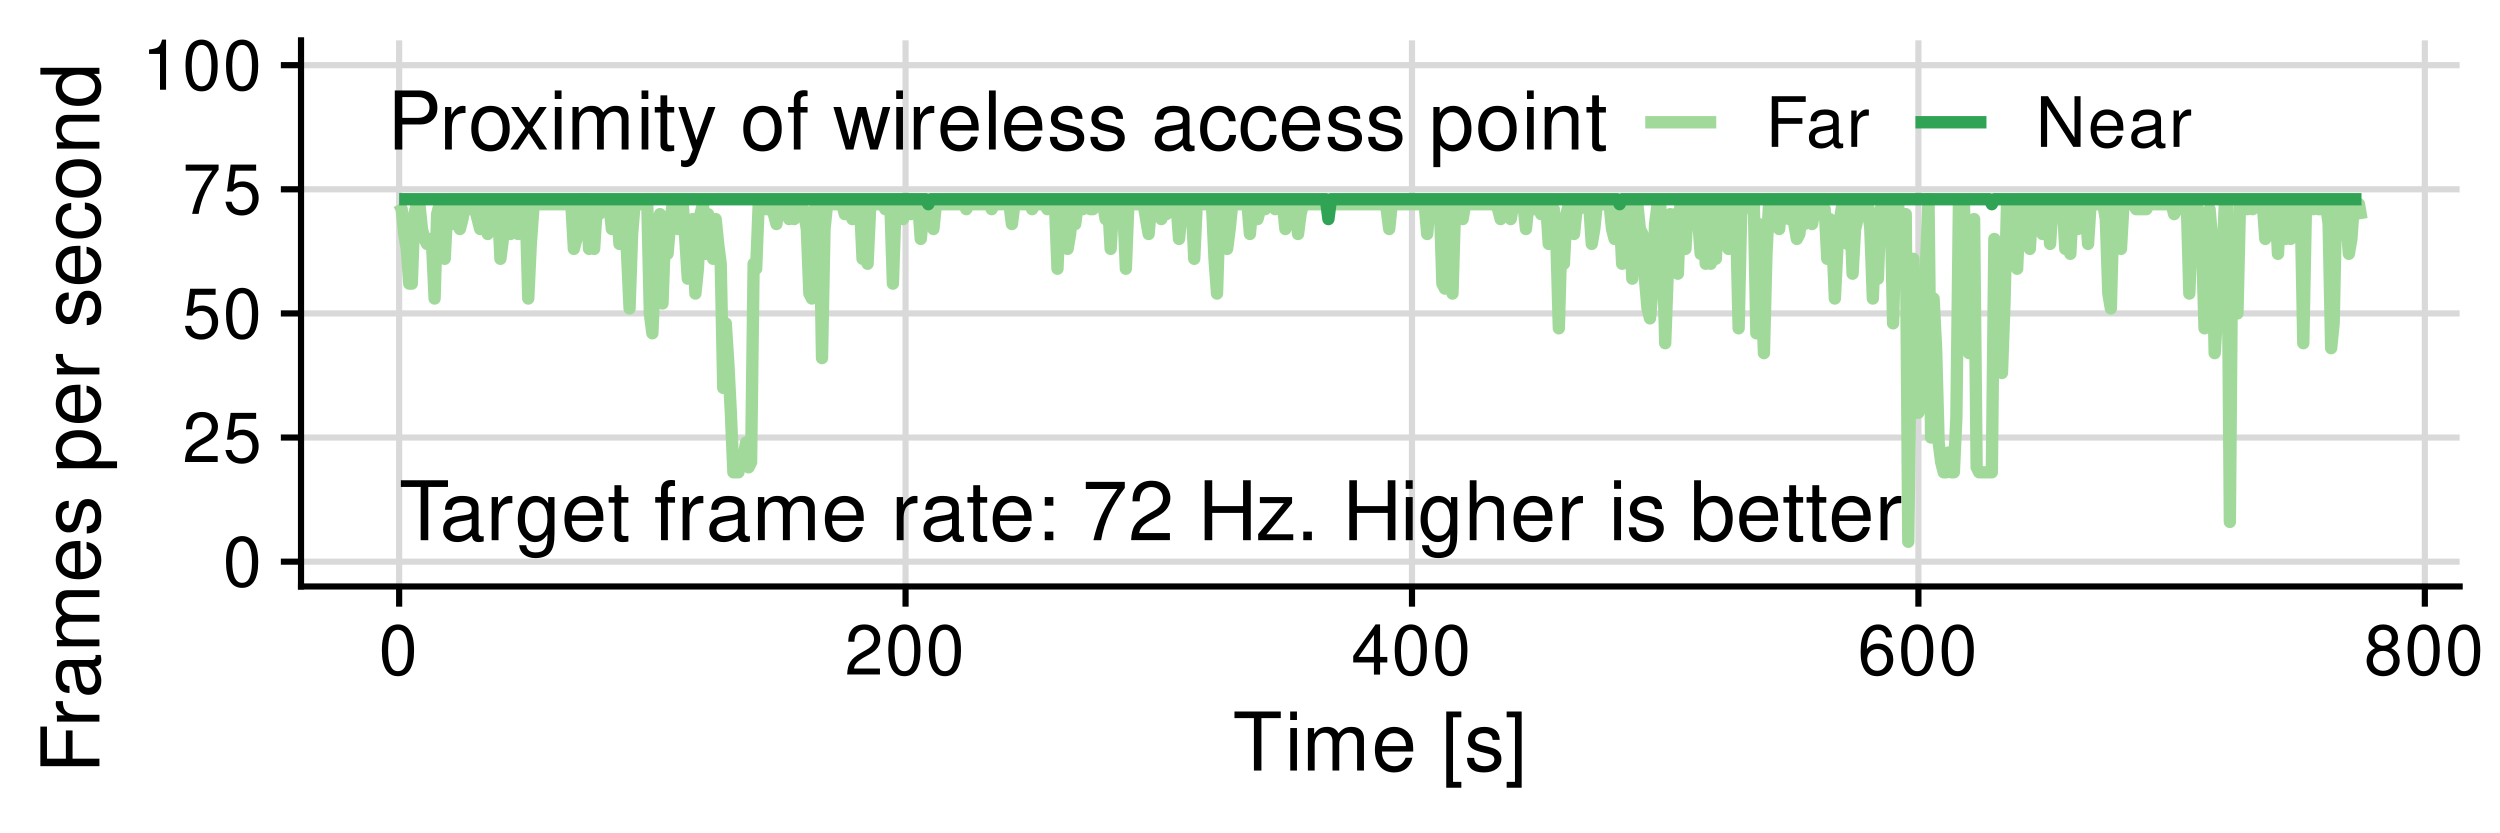 <?xml version="1.0" encoding="UTF-8"?>
<svg xmlns="http://www.w3.org/2000/svg" xmlns:xlink="http://www.w3.org/1999/xlink" width="432pt" height="144pt" viewBox="0 0 432 144" version="1.1">
<defs>
<g>
<symbol overflow="visible" id="glyph0-0">
<path style="stroke:none;" d=""/>
</symbol>
<symbol overflow="visible" id="glyph0-1">
<path style="stroke:none;" d="M 5.031 -9.203 L 8.438 -9.203 L 8.438 -10.359 L 0.297 -10.359 L 0.297 -9.203 L 3.719 -9.203 L 3.719 0 L 5.031 0 Z M 5.031 -9.203 "/>
</symbol>
<symbol overflow="visible" id="glyph0-2">
<path style="stroke:none;" d="M 7.609 -0.703 C 7.484 -0.672 7.422 -0.672 7.344 -0.672 C 6.938 -0.672 6.719 -0.875 6.719 -1.25 L 6.719 -5.625 C 6.719 -6.953 5.75 -7.656 3.906 -7.656 C 2.812 -7.656 1.953 -7.344 1.438 -6.797 C 1.094 -6.406 0.953 -5.984 0.922 -5.25 L 2.125 -5.25 C 2.219 -6.156 2.766 -6.562 3.875 -6.562 C 4.953 -6.562 5.531 -6.172 5.531 -5.453 L 5.531 -5.141 C 5.516 -4.641 5.266 -4.453 4.297 -4.328 C 2.609 -4.109 2.359 -4.047 1.906 -3.875 C 1.031 -3.5 0.594 -2.844 0.594 -1.875 C 0.594 -0.531 1.531 0.328 3.047 0.328 C 3.984 0.328 4.734 0 5.578 -0.766 C 5.656 0 6.031 0.328 6.797 0.328 C 7.047 0.328 7.203 0.297 7.609 0.203 Z M 5.531 -2.344 C 5.531 -1.953 5.422 -1.703 5.062 -1.375 C 4.578 -0.938 4 -0.719 3.297 -0.719 C 2.375 -0.719 1.828 -1.156 1.828 -1.906 C 1.828 -2.688 2.344 -3.078 3.625 -3.266 C 4.891 -3.438 5.141 -3.5 5.531 -3.688 Z M 5.531 -2.344 "/>
</symbol>
<symbol overflow="visible" id="glyph0-3">
<path style="stroke:none;" d="M 0.984 -7.453 L 0.984 0 L 2.172 0 L 2.172 -3.875 C 2.188 -5.656 2.922 -6.453 4.562 -6.406 L 4.562 -7.625 C 4.359 -7.656 4.25 -7.656 4.109 -7.656 C 3.344 -7.656 2.766 -7.203 2.078 -6.094 L 2.078 -7.453 Z M 0.984 -7.453 "/>
</symbol>
<symbol overflow="visible" id="glyph0-4">
<path style="stroke:none;" d="M 5.75 -7.453 L 5.75 -6.375 C 5.141 -7.266 4.5 -7.656 3.562 -7.656 C 1.75 -7.656 0.5 -5.984 0.5 -3.594 C 0.5 -2.344 0.797 -1.438 1.438 -0.688 C 1.984 -0.031 2.703 0.328 3.469 0.328 C 4.359 0.328 5 -0.078 5.625 -1.016 L 5.625 -0.625 C 5.625 1.359 5.078 2.109 3.594 2.109 C 2.594 2.109 2.062 1.703 1.953 0.859 L 0.734 0.859 C 0.859 2.234 1.953 3.094 3.562 3.094 C 4.656 3.094 5.578 2.75 6.062 2.141 C 6.625 1.453 6.844 0.531 6.844 -1.219 L 6.844 -7.453 Z M 3.672 -6.562 C 4.922 -6.562 5.625 -5.516 5.625 -3.625 C 5.625 -1.812 4.906 -0.766 3.672 -0.766 C 2.453 -0.766 1.734 -1.828 1.734 -3.672 C 1.734 -5.484 2.453 -6.562 3.672 -6.562 Z M 3.672 -6.562 "/>
</symbol>
<symbol overflow="visible" id="glyph0-5">
<path style="stroke:none;" d="M 7.297 -3.328 C 7.297 -4.469 7.203 -5.141 7 -5.703 C 6.516 -6.922 5.375 -7.656 3.984 -7.656 C 1.906 -7.656 0.562 -6.078 0.562 -3.625 C 0.562 -1.172 1.844 0.328 3.953 0.328 C 5.656 0.328 6.844 -0.641 7.141 -2.266 L 5.938 -2.266 C 5.609 -1.281 4.953 -0.766 4 -0.766 C 3.234 -0.766 2.609 -1.109 2.203 -1.734 C 1.922 -2.156 1.812 -2.594 1.812 -3.328 Z M 1.828 -4.297 C 1.938 -5.672 2.766 -6.562 3.969 -6.562 C 5.172 -6.562 6.016 -5.625 6.016 -4.297 Z M 1.828 -4.297 "/>
</symbol>
<symbol overflow="visible" id="glyph0-6">
<path style="stroke:none;" d="M 3.609 -7.453 L 2.391 -7.453 L 2.391 -9.5 L 1.203 -9.5 L 1.203 -7.453 L 0.203 -7.453 L 0.203 -6.484 L 1.203 -6.484 L 1.203 -0.859 C 1.203 -0.078 1.719 0.328 2.641 0.328 C 2.953 0.328 3.219 0.297 3.609 0.234 L 3.609 -0.766 C 3.438 -0.719 3.281 -0.719 3.047 -0.719 C 2.531 -0.719 2.391 -0.859 2.391 -1.375 L 2.391 -6.484 L 3.609 -6.484 Z M 3.609 -7.453 "/>
</symbol>
<symbol overflow="visible" id="glyph0-7">
<path style="stroke:none;" d=""/>
</symbol>
<symbol overflow="visible" id="glyph0-8">
<path style="stroke:none;" d="M 3.672 -7.453 L 2.438 -7.453 L 2.438 -8.609 C 2.438 -9.109 2.703 -9.375 3.25 -9.375 C 3.359 -9.375 3.391 -9.375 3.672 -9.359 L 3.672 -10.344 C 3.391 -10.391 3.234 -10.406 3 -10.406 C 1.906 -10.406 1.25 -9.781 1.25 -8.719 L 1.25 -7.453 L 0.25 -7.453 L 0.25 -6.484 L 1.25 -6.484 L 1.25 0 L 2.438 0 L 2.438 -6.484 L 3.672 -6.484 Z M 3.672 -7.453 "/>
</symbol>
<symbol overflow="visible" id="glyph0-9">
<path style="stroke:none;" d="M 1 -7.453 L 1 0 L 2.188 0 L 2.188 -4.672 C 2.188 -5.766 2.969 -6.625 3.938 -6.625 C 4.812 -6.625 5.312 -6.078 5.312 -5.141 L 5.312 0 L 6.516 0 L 6.516 -4.672 C 6.516 -5.766 7.297 -6.625 8.266 -6.625 C 9.125 -6.625 9.641 -6.078 9.641 -5.141 L 9.641 0 L 10.828 0 L 10.828 -5.594 C 10.828 -6.922 10.062 -7.656 8.672 -7.656 C 7.672 -7.656 7.078 -7.359 6.391 -6.531 C 5.938 -7.328 5.344 -7.656 4.375 -7.656 C 3.391 -7.656 2.719 -7.297 2.094 -6.406 L 2.094 -7.453 Z M 1 -7.453 "/>
</symbol>
<symbol overflow="visible" id="glyph0-10">
<path style="stroke:none;" d="M 3.047 -1.484 L 1.562 -1.484 L 1.562 0 L 3.047 0 Z M 3.047 -7.453 L 1.562 -7.453 L 1.562 -5.969 L 3.047 -5.969 Z M 3.047 -7.453 "/>
</symbol>
<symbol overflow="visible" id="glyph0-11">
<path style="stroke:none;" d="M 7.391 -10.078 L 0.656 -10.078 L 0.656 -8.844 L 6.094 -8.844 C 3.703 -5.422 2.719 -3.312 1.969 0 L 3.297 0 C 3.859 -3.234 5.125 -6 7.391 -9.031 Z M 7.391 -10.078 "/>
</symbol>
<symbol overflow="visible" id="glyph0-12">
<path style="stroke:none;" d="M 7.188 -1.234 L 1.891 -1.234 C 2.016 -2.094 2.469 -2.625 3.719 -3.391 L 5.141 -4.188 C 6.547 -4.969 7.266 -6.016 7.266 -7.281 C 7.266 -8.141 6.922 -8.922 6.328 -9.484 C 5.734 -10.031 4.984 -10.281 4.031 -10.281 C 2.766 -10.281 1.812 -9.828 1.25 -8.938 C 0.891 -8.406 0.734 -7.766 0.719 -6.719 L 1.969 -6.719 C 2 -7.422 2.094 -7.828 2.266 -8.172 C 2.594 -8.797 3.234 -9.188 4 -9.188 C 5.141 -9.188 5.984 -8.359 5.984 -7.25 C 5.984 -6.422 5.516 -5.719 4.625 -5.203 L 3.312 -4.438 C 1.203 -3.234 0.594 -2.266 0.484 -0.016 L 7.188 -0.016 Z M 7.188 -1.234 "/>
</symbol>
<symbol overflow="visible" id="glyph0-13">
<path style="stroke:none;" d="M 7.828 -4.719 L 7.828 0 L 9.156 0 L 9.156 -10.359 L 7.828 -10.359 L 7.828 -5.891 L 2.5 -5.891 L 2.5 -10.359 L 1.188 -10.359 L 1.188 0 L 2.5 0 L 2.5 -4.719 Z M 7.828 -4.719 "/>
</symbol>
<symbol overflow="visible" id="glyph0-14">
<path style="stroke:none;" d="M 6.297 -7.453 L 0.734 -7.453 L 0.734 -6.406 L 4.891 -6.406 L 0.438 -1.062 L 0.438 0 L 6.5 0 L 6.5 -1.031 L 1.875 -1.031 L 6.297 -6.406 Z M 6.297 -7.453 "/>
</symbol>
<symbol overflow="visible" id="glyph0-15">
<path style="stroke:none;" d="M 2.719 -1.484 L 1.234 -1.484 L 1.234 0 L 2.719 0 Z M 2.719 -1.484 "/>
</symbol>
<symbol overflow="visible" id="glyph0-16">
<path style="stroke:none;" d="M 2.141 -7.453 L 0.953 -7.453 L 0.953 0 L 2.141 0 Z M 2.141 -10.359 L 0.938 -10.359 L 0.938 -8.875 L 2.141 -8.875 Z M 2.141 -10.359 "/>
</symbol>
<symbol overflow="visible" id="glyph0-17">
<path style="stroke:none;" d="M 1 -10.359 L 1 0 L 2.172 0 L 2.172 -4.109 C 2.172 -5.625 2.969 -6.625 4.188 -6.625 C 4.594 -6.625 4.969 -6.516 5.25 -6.297 C 5.594 -6.047 5.734 -5.688 5.734 -5.156 L 5.734 0 L 6.906 0 L 6.906 -5.625 C 6.906 -6.875 6.016 -7.656 4.562 -7.656 C 3.516 -7.656 2.875 -7.344 2.172 -6.422 L 2.172 -10.359 Z M 1 -10.359 "/>
</symbol>
<symbol overflow="visible" id="glyph0-18">
<path style="stroke:none;" d="M 6.234 -5.375 C 6.219 -6.844 5.25 -7.656 3.531 -7.656 C 1.797 -7.656 0.672 -6.766 0.672 -5.391 C 0.672 -4.219 1.266 -3.672 3.031 -3.234 L 4.141 -2.969 C 4.969 -2.766 5.297 -2.469 5.297 -1.953 C 5.297 -1.234 4.594 -0.766 3.562 -0.766 C 2.922 -0.766 2.375 -0.953 2.078 -1.266 C 1.891 -1.484 1.812 -1.688 1.734 -2.219 L 0.484 -2.219 C 0.547 -0.5 1.5 0.328 3.453 0.328 C 5.328 0.328 6.531 -0.594 6.531 -2.031 C 6.531 -3.141 5.906 -3.75 4.422 -4.109 L 3.281 -4.375 C 2.312 -4.609 1.906 -4.922 1.906 -5.453 C 1.906 -6.141 2.516 -6.562 3.484 -6.562 C 4.438 -6.562 4.953 -6.156 4.984 -5.375 Z M 6.234 -5.375 "/>
</symbol>
<symbol overflow="visible" id="glyph0-19">
<path style="stroke:none;" d="M 0.766 -10.359 L 0.766 0 L 1.828 0 L 1.828 -0.953 C 2.406 -0.078 3.156 0.328 4.188 0.328 C 6.156 0.328 7.438 -1.281 7.438 -3.75 C 7.438 -6.172 6.234 -7.656 4.25 -7.656 C 3.234 -7.656 2.5 -7.281 1.953 -6.438 L 1.953 -10.359 Z M 4.031 -6.562 C 5.344 -6.562 6.203 -5.406 6.203 -3.625 C 6.203 -1.938 5.312 -0.781 4.031 -0.781 C 2.766 -0.781 1.953 -1.922 1.953 -3.672 C 1.953 -5.422 2.766 -6.562 4.031 -6.562 Z M 4.031 -6.562 "/>
</symbol>
<symbol overflow="visible" id="glyph1-0">
<path style="stroke:none;" d=""/>
</symbol>
<symbol overflow="visible" id="glyph1-1">
<path style="stroke:none;" d="M 3.297 -8.672 C 2.516 -8.672 1.781 -8.312 1.344 -7.734 C 0.797 -6.953 0.516 -5.812 0.516 -4.203 C 0.516 -1.266 1.469 0.281 3.297 0.281 C 5.094 0.281 6.078 -1.266 6.078 -4.125 C 6.078 -5.812 5.812 -6.938 5.25 -7.734 C 4.812 -8.328 4.109 -8.672 3.297 -8.672 Z M 3.297 -7.734 C 4.438 -7.734 5 -6.578 5 -4.219 C 5 -1.75 4.453 -0.594 3.281 -0.594 C 2.156 -0.594 1.594 -1.797 1.594 -4.188 C 1.594 -6.578 2.156 -7.734 3.297 -7.734 Z M 3.297 -7.734 "/>
</symbol>
<symbol overflow="visible" id="glyph1-2">
<path style="stroke:none;" d="M 6.078 -1.047 L 1.594 -1.047 C 1.703 -1.766 2.094 -2.219 3.125 -2.859 L 4.328 -3.531 C 5.516 -4.188 6.125 -5.078 6.125 -6.141 C 6.125 -6.859 5.844 -7.531 5.344 -8 C 4.844 -8.453 4.219 -8.672 3.406 -8.672 C 2.328 -8.672 1.531 -8.297 1.062 -7.547 C 0.75 -7.094 0.625 -6.547 0.594 -5.672 L 1.656 -5.672 C 1.688 -6.266 1.766 -6.609 1.906 -6.906 C 2.188 -7.422 2.734 -7.75 3.375 -7.75 C 4.328 -7.75 5.047 -7.062 5.047 -6.125 C 5.047 -5.422 4.656 -4.828 3.906 -4.391 L 2.797 -3.75 C 1.016 -2.719 0.5 -1.906 0.406 -0.016 L 6.078 -0.016 Z M 6.078 -1.047 "/>
</symbol>
<symbol overflow="visible" id="glyph1-3">
<path style="stroke:none;" d="M 5.719 -8.516 L 1.312 -8.516 L 0.688 -3.875 L 1.656 -3.875 C 2.141 -4.469 2.562 -4.672 3.234 -4.672 C 4.375 -4.672 5.078 -3.891 5.078 -2.625 C 5.078 -1.406 4.375 -0.656 3.219 -0.656 C 2.297 -0.656 1.734 -1.125 1.469 -2.094 L 0.422 -2.094 C 0.562 -1.391 0.688 -1.062 0.938 -0.75 C 1.422 -0.094 2.281 0.281 3.234 0.281 C 4.953 0.281 6.156 -0.969 6.156 -2.766 C 6.156 -4.453 5.047 -5.609 3.406 -5.609 C 2.812 -5.609 2.328 -5.453 1.844 -5.094 L 2.172 -7.469 L 5.719 -7.469 Z M 5.719 -8.516 "/>
</symbol>
<symbol overflow="visible" id="glyph1-4">
<path style="stroke:none;" d="M 6.234 -8.516 L 0.547 -8.516 L 0.547 -7.469 L 5.141 -7.469 C 3.125 -4.578 2.297 -2.797 1.656 0 L 2.781 0 C 3.25 -2.719 4.312 -5.062 6.234 -7.625 Z M 6.234 -8.516 "/>
</symbol>
<symbol overflow="visible" id="glyph1-5">
<path style="stroke:none;" d="M 3.109 -6.188 L 3.109 0 L 4.156 0 L 4.156 -8.672 L 3.469 -8.672 C 3.094 -7.344 2.859 -7.156 1.219 -6.953 L 1.219 -6.188 Z M 3.109 -6.188 "/>
</symbol>
<symbol overflow="visible" id="glyph1-6">
<path style="stroke:none;" d="M 3.922 -2.094 L 3.922 0 L 4.984 0 L 4.984 -2.094 L 6.234 -2.094 L 6.234 -3.047 L 4.984 -3.047 L 4.984 -8.672 L 4.203 -8.672 L 0.344 -3.219 L 0.344 -2.094 Z M 3.922 -3.047 L 1.266 -3.047 L 3.922 -6.875 Z M 3.922 -3.047 "/>
</symbol>
<symbol overflow="visible" id="glyph1-7">
<path style="stroke:none;" d="M 5.969 -6.422 C 5.766 -7.844 4.859 -8.672 3.562 -8.672 C 2.625 -8.672 1.781 -8.219 1.281 -7.438 C 0.75 -6.594 0.516 -5.531 0.516 -3.953 C 0.516 -2.5 0.719 -1.578 1.234 -0.797 C 1.688 -0.094 2.438 0.281 3.375 0.281 C 4.984 0.281 6.156 -0.938 6.156 -2.625 C 6.156 -4.219 5.078 -5.359 3.547 -5.359 C 2.719 -5.359 2.047 -5.047 1.594 -4.406 C 1.609 -6.547 2.281 -7.734 3.484 -7.734 C 4.234 -7.734 4.75 -7.266 4.922 -6.422 Z M 3.422 -4.422 C 4.438 -4.422 5.078 -3.703 5.078 -2.547 C 5.078 -1.453 4.359 -0.656 3.391 -0.656 C 2.406 -0.656 1.656 -1.484 1.656 -2.594 C 1.656 -3.672 2.375 -4.422 3.422 -4.422 Z M 3.422 -4.422 "/>
</symbol>
<symbol overflow="visible" id="glyph1-8">
<path style="stroke:none;" d="M 4.688 -4.578 C 5.578 -5.109 5.859 -5.547 5.859 -6.359 C 5.859 -7.734 4.812 -8.672 3.297 -8.672 C 1.797 -8.672 0.75 -7.734 0.75 -6.375 C 0.75 -5.547 1.016 -5.125 1.891 -4.578 C 0.922 -4.078 0.438 -3.375 0.438 -2.406 C 0.438 -0.828 1.609 0.281 3.297 0.281 C 4.984 0.281 6.156 -0.828 6.156 -2.406 C 6.156 -3.375 5.672 -4.078 4.688 -4.578 Z M 3.297 -7.734 C 4.203 -7.734 4.781 -7.203 4.781 -6.344 C 4.781 -5.516 4.188 -4.984 3.297 -4.984 C 2.406 -4.984 1.828 -5.516 1.828 -6.359 C 1.828 -7.203 2.406 -7.734 3.297 -7.734 Z M 3.297 -4.094 C 4.359 -4.094 5.078 -3.391 5.078 -2.391 C 5.078 -1.344 4.375 -0.656 3.281 -0.656 C 2.25 -0.656 1.531 -1.375 1.531 -2.375 C 1.531 -3.406 2.234 -4.094 3.297 -4.094 Z M 3.297 -4.094 "/>
</symbol>
<symbol overflow="visible" id="glyph1-9">
<path style="stroke:none;" d="M 2.203 -3.984 L 6.375 -3.984 L 6.375 -4.969 L 2.203 -4.969 L 2.203 -7.766 L 6.953 -7.766 L 6.953 -8.75 L 1.078 -8.75 L 1.078 0 L 2.203 0 Z M 2.203 -3.984 "/>
</symbol>
<symbol overflow="visible" id="glyph1-10">
<path style="stroke:none;" d="M 6.422 -0.594 C 6.312 -0.562 6.266 -0.562 6.203 -0.562 C 5.859 -0.562 5.656 -0.75 5.656 -1.062 L 5.656 -4.75 C 5.656 -5.875 4.844 -6.469 3.297 -6.469 C 2.375 -6.469 1.641 -6.203 1.219 -5.734 C 0.922 -5.406 0.797 -5.047 0.781 -4.422 L 1.781 -4.422 C 1.875 -5.203 2.328 -5.547 3.266 -5.547 C 4.172 -5.547 4.672 -5.203 4.672 -4.609 L 4.672 -4.344 C 4.656 -3.906 4.438 -3.75 3.625 -3.641 C 2.203 -3.469 1.984 -3.422 1.609 -3.266 C 0.875 -2.953 0.5 -2.406 0.5 -1.578 C 0.5 -0.438 1.297 0.281 2.562 0.281 C 3.359 0.281 4 0 4.703 -0.641 C 4.781 0 5.094 0.281 5.734 0.281 C 5.953 0.281 6.078 0.25 6.422 0.172 Z M 4.672 -1.984 C 4.672 -1.641 4.578 -1.438 4.266 -1.156 C 3.859 -0.797 3.375 -0.594 2.781 -0.594 C 2 -0.594 1.547 -0.969 1.547 -1.609 C 1.547 -2.266 1.984 -2.609 3.062 -2.766 C 4.125 -2.906 4.328 -2.953 4.672 -3.109 Z M 4.672 -1.984 "/>
</symbol>
<symbol overflow="visible" id="glyph1-11">
<path style="stroke:none;" d="M 0.828 -6.281 L 0.828 0 L 1.844 0 L 1.844 -3.266 C 1.844 -4.781 2.469 -5.453 3.859 -5.406 L 3.859 -6.438 C 3.688 -6.453 3.594 -6.469 3.469 -6.469 C 2.812 -6.469 2.328 -6.078 1.75 -5.141 L 1.75 -6.281 Z M 0.828 -6.281 "/>
</symbol>
<symbol overflow="visible" id="glyph1-12">
<path style="stroke:none;" d="M 7.75 -8.75 L 6.703 -8.75 L 6.703 -1.594 L 2.125 -8.75 L 0.906 -8.75 L 0.906 0 L 1.969 0 L 1.969 -7.094 L 6.484 0 L 7.75 0 Z M 7.75 -8.75 "/>
</symbol>
<symbol overflow="visible" id="glyph1-13">
<path style="stroke:none;" d="M 6.156 -2.812 C 6.156 -3.766 6.078 -4.344 5.906 -4.812 C 5.5 -5.844 4.531 -6.469 3.359 -6.469 C 1.609 -6.469 0.484 -5.141 0.484 -3.062 C 0.484 -0.984 1.562 0.281 3.344 0.281 C 4.781 0.281 5.766 -0.547 6.031 -1.906 L 5.016 -1.906 C 4.734 -1.078 4.172 -0.641 3.375 -0.641 C 2.734 -0.641 2.203 -0.938 1.859 -1.469 C 1.625 -1.828 1.531 -2.188 1.531 -2.812 Z M 1.547 -3.625 C 1.625 -4.781 2.344 -5.547 3.344 -5.547 C 4.375 -5.547 5.078 -4.75 5.078 -3.625 Z M 1.547 -3.625 "/>
</symbol>
<symbol overflow="visible" id="glyph2-0">
<path style="stroke:none;" d=""/>
</symbol>
<symbol overflow="visible" id="glyph2-1">
<path style="stroke:none;" d="M 4.953 -9.062 L 8.297 -9.062 L 8.297 -10.203 L 0.297 -10.203 L 0.297 -9.062 L 3.656 -9.062 L 3.656 0 L 4.953 0 Z M 4.953 -9.062 "/>
</symbol>
<symbol overflow="visible" id="glyph2-2">
<path style="stroke:none;" d="M 2.094 -7.344 L 0.938 -7.344 L 0.938 0 L 2.094 0 Z M 2.094 -10.203 L 0.922 -10.203 L 0.922 -8.734 L 2.094 -8.734 Z M 2.094 -10.203 "/>
</symbol>
<symbol overflow="visible" id="glyph2-3">
<path style="stroke:none;" d="M 0.984 -7.344 L 0.984 0 L 2.156 0 L 2.156 -4.609 C 2.156 -5.672 2.922 -6.531 3.875 -6.531 C 4.75 -6.531 5.234 -5.984 5.234 -5.047 L 5.234 0 L 6.406 0 L 6.406 -4.609 C 6.406 -5.672 7.188 -6.531 8.141 -6.531 C 8.984 -6.531 9.484 -5.984 9.484 -5.047 L 9.484 0 L 10.672 0 L 10.672 -5.5 C 10.672 -6.812 9.906 -7.547 8.547 -7.547 C 7.562 -7.547 6.969 -7.25 6.281 -6.422 C 5.859 -7.203 5.266 -7.547 4.312 -7.547 C 3.328 -7.547 2.672 -7.188 2.062 -6.297 L 2.062 -7.344 Z M 0.984 -7.344 "/>
</symbol>
<symbol overflow="visible" id="glyph2-4">
<path style="stroke:none;" d="M 7.188 -3.281 C 7.188 -4.391 7.094 -5.062 6.891 -5.609 C 6.406 -6.812 5.297 -7.547 3.922 -7.547 C 1.875 -7.547 0.562 -5.984 0.562 -3.562 C 0.562 -1.141 1.812 0.328 3.891 0.328 C 5.578 0.328 6.734 -0.625 7.031 -2.219 L 5.859 -2.219 C 5.531 -1.266 4.875 -0.75 3.938 -0.75 C 3.188 -0.75 2.562 -1.094 2.172 -1.703 C 1.891 -2.125 1.797 -2.547 1.781 -3.281 Z M 1.812 -4.234 C 1.906 -5.594 2.734 -6.469 3.906 -6.469 C 5.094 -6.469 5.922 -5.547 5.922 -4.234 Z M 1.812 -4.234 "/>
</symbol>
<symbol overflow="visible" id="glyph2-5">
<path style="stroke:none;" d=""/>
</symbol>
<symbol overflow="visible" id="glyph2-6">
<path style="stroke:none;" d="M 3.5 -10.203 L 0.891 -10.203 L 0.891 2.969 L 3.5 2.969 L 3.5 1.953 L 2.062 1.953 L 2.062 -9.203 L 3.5 -9.203 Z M 3.5 -10.203 "/>
</symbol>
<symbol overflow="visible" id="glyph2-7">
<path style="stroke:none;" d="M 6.125 -5.297 C 6.125 -6.734 5.172 -7.547 3.469 -7.547 C 1.766 -7.547 0.656 -6.656 0.656 -5.312 C 0.656 -4.156 1.25 -3.609 2.984 -3.188 L 4.078 -2.922 C 4.891 -2.734 5.203 -2.438 5.203 -1.922 C 5.203 -1.219 4.516 -0.75 3.5 -0.75 C 2.875 -0.75 2.344 -0.938 2.047 -1.25 C 1.859 -1.453 1.781 -1.672 1.703 -2.188 L 0.469 -2.188 C 0.531 -0.484 1.484 0.328 3.406 0.328 C 5.25 0.328 6.422 -0.594 6.422 -2 C 6.422 -3.094 5.812 -3.703 4.359 -4.047 L 3.234 -4.312 C 2.281 -4.531 1.875 -4.844 1.875 -5.359 C 1.875 -6.047 2.484 -6.469 3.438 -6.469 C 4.375 -6.469 4.875 -6.062 4.906 -5.297 Z M 6.125 -5.297 "/>
</symbol>
<symbol overflow="visible" id="glyph2-8">
<path style="stroke:none;" d="M 0.328 2.969 L 2.922 2.969 L 2.922 -10.203 L 0.328 -10.203 L 0.328 -9.203 L 1.766 -9.203 L 1.766 1.953 L 0.328 1.953 Z M 0.328 2.969 "/>
</symbol>
<symbol overflow="visible" id="glyph2-9">
<path style="stroke:none;" d="M 2.578 -4.328 L 5.781 -4.328 C 6.578 -4.328 7.203 -4.562 7.75 -5.047 C 8.375 -5.609 8.641 -6.266 8.641 -7.203 C 8.641 -9.125 7.5 -10.203 5.484 -10.203 L 1.281 -10.203 L 1.281 0 L 2.578 0 Z M 2.578 -5.469 L 2.578 -9.062 L 5.297 -9.062 C 6.531 -9.062 7.281 -8.391 7.281 -7.266 C 7.281 -6.141 6.531 -5.469 5.297 -5.469 Z M 2.578 -5.469 "/>
</symbol>
<symbol overflow="visible" id="glyph2-10">
<path style="stroke:none;" d="M 0.969 -7.344 L 0.969 0 L 2.141 0 L 2.141 -3.812 C 2.156 -5.578 2.891 -6.359 4.5 -6.312 L 4.5 -7.5 C 4.297 -7.531 4.188 -7.547 4.047 -7.547 C 3.297 -7.547 2.719 -7.094 2.047 -6 L 2.047 -7.344 Z M 0.969 -7.344 "/>
</symbol>
<symbol overflow="visible" id="glyph2-11">
<path style="stroke:none;" d="M 3.812 -7.547 C 1.734 -7.547 0.5 -6.078 0.5 -3.609 C 0.5 -1.141 1.734 0.328 3.828 0.328 C 5.891 0.328 7.141 -1.141 7.141 -3.562 C 7.141 -6.109 5.938 -7.547 3.812 -7.547 Z M 3.828 -6.469 C 5.141 -6.469 5.922 -5.391 5.922 -3.562 C 5.922 -1.828 5.109 -0.75 3.828 -0.75 C 2.516 -0.75 1.719 -1.828 1.719 -3.609 C 1.719 -5.391 2.516 -6.469 3.828 -6.469 Z M 3.828 -6.469 "/>
</symbol>
<symbol overflow="visible" id="glyph2-12">
<path style="stroke:none;" d="M 4.094 -3.797 L 6.547 -7.344 L 5.234 -7.344 L 3.469 -4.672 L 1.703 -7.344 L 0.375 -7.344 L 2.828 -3.734 L 0.234 0 L 1.562 0 L 3.438 -2.812 L 5.266 0 L 6.625 0 Z M 4.094 -3.797 "/>
</symbol>
<symbol overflow="visible" id="glyph2-13">
<path style="stroke:none;" d="M 3.562 -7.344 L 2.359 -7.344 L 2.359 -9.359 L 1.188 -9.359 L 1.188 -7.344 L 0.203 -7.344 L 0.203 -6.391 L 1.188 -6.391 L 1.188 -0.844 C 1.188 -0.078 1.688 0.328 2.609 0.328 C 2.906 0.328 3.156 0.297 3.562 0.219 L 3.562 -0.75 C 3.391 -0.719 3.234 -0.703 3 -0.703 C 2.484 -0.703 2.359 -0.844 2.359 -1.359 L 2.359 -6.391 L 3.562 -6.391 Z M 3.562 -7.344 "/>
</symbol>
<symbol overflow="visible" id="glyph2-14">
<path style="stroke:none;" d="M 5.438 -7.344 L 3.406 -1.625 L 1.531 -7.344 L 0.281 -7.344 L 2.766 0.031 L 2.312 1.188 C 2.109 1.703 1.859 1.906 1.375 1.906 C 1.172 1.906 1.016 1.875 0.75 1.812 L 0.75 2.875 C 1 3 1.234 3.047 1.547 3.047 C 1.922 3.047 2.328 2.922 2.625 2.703 C 3 2.438 3.203 2.125 3.438 1.547 L 6.688 -7.344 Z M 5.438 -7.344 "/>
</symbol>
<symbol overflow="visible" id="glyph2-15">
<path style="stroke:none;" d="M 3.609 -7.344 L 2.391 -7.344 L 2.391 -8.484 C 2.391 -8.969 2.656 -9.219 3.203 -9.219 C 3.297 -9.219 3.344 -9.219 3.609 -9.219 L 3.609 -10.172 C 3.344 -10.234 3.188 -10.25 2.953 -10.25 C 1.875 -10.25 1.234 -9.625 1.234 -8.578 L 1.234 -7.344 L 0.25 -7.344 L 0.25 -6.391 L 1.234 -6.391 L 1.234 0 L 2.391 0 L 2.391 -6.391 L 3.609 -6.391 Z M 3.609 -7.344 "/>
</symbol>
<symbol overflow="visible" id="glyph2-16">
<path style="stroke:none;" d="M 7.75 0 L 9.906 -7.344 L 8.594 -7.344 L 7.141 -1.625 L 5.703 -7.344 L 4.266 -7.344 L 2.875 -1.625 L 1.375 -7.344 L 0.078 -7.344 L 2.219 0 L 3.531 0 L 4.938 -5.75 L 6.422 0 Z M 7.75 0 "/>
</symbol>
<symbol overflow="visible" id="glyph2-17">
<path style="stroke:none;" d="M 2.125 -10.203 L 0.953 -10.203 L 0.953 0 L 2.125 0 Z M 2.125 -10.203 "/>
</symbol>
<symbol overflow="visible" id="glyph2-18">
<path style="stroke:none;" d="M 7.484 -0.688 C 7.359 -0.656 7.312 -0.656 7.234 -0.656 C 6.828 -0.656 6.609 -0.875 6.609 -1.234 L 6.609 -5.547 C 6.609 -6.844 5.656 -7.547 3.844 -7.547 C 2.766 -7.547 1.922 -7.234 1.406 -6.688 C 1.078 -6.312 0.938 -5.891 0.906 -5.172 L 2.094 -5.172 C 2.188 -6.062 2.719 -6.469 3.812 -6.469 C 4.875 -6.469 5.453 -6.078 5.453 -5.375 L 5.453 -5.062 C 5.438 -4.562 5.188 -4.375 4.234 -4.25 C 2.578 -4.047 2.328 -3.984 1.875 -3.812 C 1.016 -3.438 0.594 -2.797 0.594 -1.844 C 0.594 -0.516 1.516 0.328 3 0.328 C 3.922 0.328 4.656 0 5.484 -0.75 C 5.578 0 5.938 0.328 6.688 0.328 C 6.938 0.328 7.094 0.297 7.484 0.203 Z M 5.453 -2.312 C 5.453 -1.922 5.328 -1.688 4.984 -1.359 C 4.516 -0.922 3.938 -0.703 3.25 -0.703 C 2.344 -0.703 1.812 -1.141 1.812 -1.875 C 1.812 -2.641 2.312 -3.031 3.562 -3.219 C 4.812 -3.391 5.047 -3.438 5.453 -3.625 Z M 5.453 -2.312 "/>
</symbol>
<symbol overflow="visible" id="glyph2-19">
<path style="stroke:none;" d="M 6.594 -4.875 C 6.531 -5.594 6.391 -6.047 6.109 -6.453 C 5.594 -7.141 4.719 -7.547 3.703 -7.547 C 1.703 -7.547 0.438 -5.984 0.438 -3.547 C 0.438 -1.172 1.688 0.328 3.688 0.328 C 5.438 0.328 6.531 -0.734 6.672 -2.516 L 5.5 -2.516 C 5.312 -1.344 4.703 -0.75 3.703 -0.75 C 2.422 -0.75 1.656 -1.812 1.656 -3.547 C 1.656 -5.375 2.406 -6.469 3.688 -6.469 C 4.656 -6.469 5.281 -5.891 5.422 -4.875 Z M 6.594 -4.875 "/>
</symbol>
<symbol overflow="visible" id="glyph2-20">
<path style="stroke:none;" d="M 0.75 3.047 L 1.938 3.047 L 1.938 -0.766 C 2.547 -0.016 3.234 0.328 4.188 0.328 C 6.094 0.328 7.328 -1.203 7.328 -3.547 C 7.328 -6 6.125 -7.547 4.172 -7.547 C 3.172 -7.547 2.375 -7.094 1.828 -6.234 L 1.828 -7.344 L 0.75 -7.344 Z M 3.969 -6.453 C 5.266 -6.453 6.109 -5.312 6.109 -3.562 C 6.109 -1.906 5.25 -0.766 3.969 -0.766 C 2.734 -0.766 1.938 -1.891 1.938 -3.609 C 1.938 -5.328 2.734 -6.453 3.969 -6.453 Z M 3.969 -6.453 "/>
</symbol>
<symbol overflow="visible" id="glyph2-21">
<path style="stroke:none;" d="M 0.984 -7.344 L 0.984 0 L 2.156 0 L 2.156 -4.047 C 2.156 -5.547 2.938 -6.531 4.141 -6.531 C 5.062 -6.531 5.656 -5.969 5.656 -5.078 L 5.656 0 L 6.812 0 L 6.812 -5.547 C 6.812 -6.766 5.906 -7.547 4.5 -7.547 C 3.406 -7.547 2.703 -7.125 2.062 -6.109 L 2.062 -7.344 Z M 0.984 -7.344 "/>
</symbol>
<symbol overflow="visible" id="glyph3-0">
<path style="stroke:none;" d=""/>
</symbol>
<symbol overflow="visible" id="glyph3-1">
<path style="stroke:none;" d="M -4.641 -2.562 L -4.641 -7.438 L -5.797 -7.438 L -5.797 -2.562 L -9.062 -2.562 L -9.062 -8.109 L -10.203 -8.109 L -10.203 -1.266 L 0 -1.266 L 0 -2.562 Z M -4.641 -2.562 "/>
</symbol>
<symbol overflow="visible" id="glyph3-2">
<path style="stroke:none;" d="M -7.344 -0.969 L 0 -0.969 L 0 -2.141 L -3.812 -2.141 C -5.578 -2.156 -6.359 -2.891 -6.312 -4.5 L -7.5 -4.5 C -7.531 -4.297 -7.547 -4.188 -7.547 -4.047 C -7.547 -3.297 -7.094 -2.719 -6 -2.047 L -7.344 -2.047 Z M -7.344 -0.969 "/>
</symbol>
<symbol overflow="visible" id="glyph3-3">
<path style="stroke:none;" d="M -0.688 -7.484 C -0.656 -7.359 -0.656 -7.312 -0.656 -7.234 C -0.656 -6.828 -0.875 -6.609 -1.234 -6.609 L -5.547 -6.609 C -6.844 -6.609 -7.547 -5.656 -7.547 -3.844 C -7.547 -2.766 -7.234 -1.922 -6.688 -1.406 C -6.312 -1.078 -5.891 -0.938 -5.172 -0.906 L -5.172 -2.094 C -6.062 -2.188 -6.469 -2.719 -6.469 -3.812 C -6.469 -4.875 -6.078 -5.453 -5.375 -5.453 L -5.062 -5.453 C -4.562 -5.438 -4.375 -5.188 -4.25 -4.234 C -4.047 -2.578 -3.984 -2.328 -3.812 -1.875 C -3.438 -1.016 -2.797 -0.594 -1.844 -0.594 C -0.516 -0.594 0.328 -1.516 0.328 -3 C 0.328 -3.922 0 -4.656 -0.75 -5.484 C 0 -5.578 0.328 -5.938 0.328 -6.688 C 0.328 -6.938 0.297 -7.094 0.203 -7.484 Z M -2.312 -5.453 C -1.922 -5.453 -1.688 -5.328 -1.359 -4.984 C -0.922 -4.516 -0.703 -3.938 -0.703 -3.25 C -0.703 -2.344 -1.141 -1.812 -1.875 -1.812 C -2.641 -1.812 -3.031 -2.312 -3.219 -3.562 C -3.391 -4.812 -3.438 -5.047 -3.625 -5.453 Z M -2.312 -5.453 "/>
</symbol>
<symbol overflow="visible" id="glyph3-4">
<path style="stroke:none;" d="M -7.344 -0.984 L 0 -0.984 L 0 -2.156 L -4.609 -2.156 C -5.672 -2.156 -6.531 -2.922 -6.531 -3.875 C -6.531 -4.75 -5.984 -5.234 -5.047 -5.234 L 0 -5.234 L 0 -6.406 L -4.609 -6.406 C -5.672 -6.406 -6.531 -7.188 -6.531 -8.141 C -6.531 -8.984 -5.984 -9.484 -5.047 -9.484 L 0 -9.484 L 0 -10.672 L -5.5 -10.672 C -6.812 -10.672 -7.547 -9.906 -7.547 -8.547 C -7.547 -7.562 -7.25 -6.969 -6.422 -6.281 C -7.203 -5.859 -7.547 -5.266 -7.547 -4.312 C -7.547 -3.328 -7.188 -2.672 -6.297 -2.062 L -7.344 -2.062 Z M -7.344 -0.984 "/>
</symbol>
<symbol overflow="visible" id="glyph3-5">
<path style="stroke:none;" d="M -3.281 -7.188 C -4.391 -7.188 -5.062 -7.094 -5.609 -6.891 C -6.812 -6.406 -7.547 -5.297 -7.547 -3.922 C -7.547 -1.875 -5.984 -0.562 -3.562 -0.562 C -1.141 -0.562 0.328 -1.812 0.328 -3.891 C 0.328 -5.578 -0.625 -6.734 -2.219 -7.031 L -2.219 -5.859 C -1.266 -5.531 -0.75 -4.875 -0.75 -3.938 C -0.75 -3.188 -1.094 -2.562 -1.703 -2.172 C -2.125 -1.891 -2.547 -1.797 -3.281 -1.781 Z M -4.234 -1.812 C -5.594 -1.906 -6.469 -2.734 -6.469 -3.906 C -6.469 -5.094 -5.547 -5.922 -4.234 -5.922 Z M -4.234 -1.812 "/>
</symbol>
<symbol overflow="visible" id="glyph3-6">
<path style="stroke:none;" d="M -5.297 -6.125 C -6.734 -6.125 -7.547 -5.172 -7.547 -3.469 C -7.547 -1.766 -6.656 -0.656 -5.312 -0.656 C -4.156 -0.656 -3.609 -1.25 -3.188 -2.984 L -2.922 -4.078 C -2.734 -4.891 -2.438 -5.203 -1.922 -5.203 C -1.219 -5.203 -0.75 -4.516 -0.75 -3.5 C -0.75 -2.875 -0.938 -2.344 -1.25 -2.047 C -1.453 -1.859 -1.672 -1.781 -2.188 -1.703 L -2.188 -0.469 C -0.484 -0.531 0.328 -1.484 0.328 -3.406 C 0.328 -5.25 -0.594 -6.422 -2 -6.422 C -3.094 -6.422 -3.703 -5.812 -4.047 -4.359 L -4.312 -3.234 C -4.531 -2.281 -4.844 -1.875 -5.359 -1.875 C -6.047 -1.875 -6.469 -2.484 -6.469 -3.438 C -6.469 -4.375 -6.062 -4.875 -5.297 -4.906 Z M -5.297 -6.125 "/>
</symbol>
<symbol overflow="visible" id="glyph3-7">
<path style="stroke:none;" d=""/>
</symbol>
<symbol overflow="visible" id="glyph3-8">
<path style="stroke:none;" d="M 3.047 -0.75 L 3.047 -1.938 L -0.766 -1.938 C -0.016 -2.547 0.328 -3.234 0.328 -4.188 C 0.328 -6.094 -1.203 -7.328 -3.547 -7.328 C -6 -7.328 -7.547 -6.125 -7.547 -4.172 C -7.547 -3.172 -7.094 -2.375 -6.234 -1.828 L -7.344 -1.828 L -7.344 -0.75 Z M -6.453 -3.969 C -6.453 -5.266 -5.312 -6.109 -3.562 -6.109 C -1.906 -6.109 -0.766 -5.25 -0.766 -3.969 C -0.766 -2.734 -1.891 -1.938 -3.609 -1.938 C -5.328 -1.938 -6.453 -2.734 -6.453 -3.969 Z M -6.453 -3.969 "/>
</symbol>
<symbol overflow="visible" id="glyph3-9">
<path style="stroke:none;" d="M -4.875 -6.594 C -5.594 -6.531 -6.047 -6.391 -6.453 -6.109 C -7.141 -5.594 -7.547 -4.719 -7.547 -3.703 C -7.547 -1.703 -5.984 -0.438 -3.547 -0.438 C -1.172 -0.438 0.328 -1.688 0.328 -3.688 C 0.328 -5.438 -0.734 -6.531 -2.516 -6.672 L -2.516 -5.5 C -1.344 -5.312 -0.75 -4.703 -0.75 -3.703 C -0.75 -2.422 -1.812 -1.656 -3.547 -1.656 C -5.375 -1.656 -6.469 -2.406 -6.469 -3.688 C -6.469 -4.656 -5.891 -5.281 -4.875 -5.422 Z M -4.875 -6.594 "/>
</symbol>
<symbol overflow="visible" id="glyph3-10">
<path style="stroke:none;" d="M -7.547 -3.812 C -7.547 -1.734 -6.078 -0.5 -3.609 -0.5 C -1.141 -0.5 0.328 -1.734 0.328 -3.828 C 0.328 -5.891 -1.141 -7.141 -3.562 -7.141 C -6.109 -7.141 -7.547 -5.938 -7.547 -3.812 Z M -6.469 -3.828 C -6.469 -5.141 -5.391 -5.922 -3.562 -5.922 C -1.828 -5.922 -0.75 -5.109 -0.75 -3.828 C -0.75 -2.516 -1.828 -1.719 -3.609 -1.719 C -5.391 -1.719 -6.469 -2.516 -6.469 -3.828 Z M -6.469 -3.828 "/>
</symbol>
<symbol overflow="visible" id="glyph3-11">
<path style="stroke:none;" d="M -7.344 -0.984 L 0 -0.984 L 0 -2.156 L -4.047 -2.156 C -5.547 -2.156 -6.531 -2.938 -6.531 -4.141 C -6.531 -5.062 -5.969 -5.656 -5.078 -5.656 L 0 -5.656 L 0 -6.812 L -5.547 -6.812 C -6.766 -6.812 -7.547 -5.906 -7.547 -4.5 C -7.547 -3.406 -7.125 -2.703 -6.109 -2.062 L -7.344 -2.062 Z M -7.344 -0.984 "/>
</symbol>
<symbol overflow="visible" id="glyph3-12">
<path style="stroke:none;" d="M -10.203 -6.938 L -10.203 -5.766 L -6.406 -5.766 C -7.156 -5.281 -7.547 -4.5 -7.547 -3.516 C -7.547 -1.609 -6.016 -0.359 -3.688 -0.359 C -1.203 -0.359 0.328 -1.562 0.328 -3.562 C 0.328 -4.562 -0.062 -5.266 -0.969 -5.891 L 0 -5.891 L 0 -6.938 Z M -6.453 -3.703 C -6.453 -4.969 -5.344 -5.766 -3.578 -5.766 C -1.891 -5.766 -0.766 -4.953 -0.766 -3.719 C -0.766 -2.438 -1.906 -1.578 -3.609 -1.578 C -5.312 -1.578 -6.453 -2.438 -6.453 -3.703 Z M -6.453 -3.703 "/>
</symbol>
</g>
<clipPath id="clip1">
  <path d="M 52.016 96 L 425.023 96 L 425.023 98 L 52.016 98 Z M 52.016 96 "/>
</clipPath>
<clipPath id="clip2">
  <path d="M 52.016 75 L 425.023 75 L 425.023 77 L 52.016 77 Z M 52.016 75 "/>
</clipPath>
<clipPath id="clip3">
  <path d="M 52.016 53 L 425.023 53 L 425.023 55 L 52.016 55 Z M 52.016 53 "/>
</clipPath>
<clipPath id="clip4">
  <path d="M 52.016 32 L 425.023 32 L 425.023 34 L 52.016 34 Z M 52.016 32 "/>
</clipPath>
<clipPath id="clip5">
  <path d="M 52.016 10 L 425.023 10 L 425.023 12 L 52.016 12 Z M 52.016 10 "/>
</clipPath>
<clipPath id="clip6">
  <path d="M 68 6.973 L 70 6.973 L 70 101.344 L 68 101.344 Z M 68 6.973 "/>
</clipPath>
<clipPath id="clip7">
  <path d="M 155 6.973 L 158 6.973 L 158 101.344 L 155 101.344 Z M 155 6.973 "/>
</clipPath>
<clipPath id="clip8">
  <path d="M 243 6.973 L 245 6.973 L 245 101.344 L 243 101.344 Z M 243 6.973 "/>
</clipPath>
<clipPath id="clip9">
  <path d="M 330 6.973 L 333 6.973 L 333 101.344 L 330 101.344 Z M 330 6.973 "/>
</clipPath>
<clipPath id="clip10">
  <path d="M 418 6.973 L 420 6.973 L 420 101.344 L 418 101.344 Z M 418 6.973 "/>
</clipPath>
</defs>
<g id="surface162">
<rect x="0" y="0" width="432" height="144" style="fill:rgb(100%,100%,100%);fill-opacity:1;stroke:none;"/>
<g clip-path="url(#clip1)" clip-rule="nonzero">
<path style="fill:none;stroke-width:1.067;stroke-linecap:butt;stroke-linejoin:round;stroke:rgb(85.098%,85.098%,85.098%);stroke-opacity:1;stroke-miterlimit:10;" d="M 52.016 97.055 L 425.027 97.055 "/>
</g>
<g clip-path="url(#clip2)" clip-rule="nonzero">
<path style="fill:none;stroke-width:1.067;stroke-linecap:butt;stroke-linejoin:round;stroke:rgb(85.098%,85.098%,85.098%);stroke-opacity:1;stroke-miterlimit:10;" d="M 52.016 75.605 L 425.027 75.605 "/>
</g>
<g clip-path="url(#clip3)" clip-rule="nonzero">
<path style="fill:none;stroke-width:1.067;stroke-linecap:butt;stroke-linejoin:round;stroke:rgb(85.098%,85.098%,85.098%);stroke-opacity:1;stroke-miterlimit:10;" d="M 52.016 54.16 L 425.027 54.16 "/>
</g>
<g clip-path="url(#clip4)" clip-rule="nonzero">
<path style="fill:none;stroke-width:1.067;stroke-linecap:butt;stroke-linejoin:round;stroke:rgb(85.098%,85.098%,85.098%);stroke-opacity:1;stroke-miterlimit:10;" d="M 52.016 32.711 L 425.027 32.711 "/>
</g>
<g clip-path="url(#clip5)" clip-rule="nonzero">
<path style="fill:none;stroke-width:1.067;stroke-linecap:butt;stroke-linejoin:round;stroke:rgb(85.098%,85.098%,85.098%);stroke-opacity:1;stroke-miterlimit:10;" d="M 52.016 11.262 L 425.027 11.262 "/>
</g>
<g clip-path="url(#clip6)" clip-rule="nonzero">
<path style="fill:none;stroke-width:1.067;stroke-linecap:butt;stroke-linejoin:round;stroke:rgb(85.098%,85.098%,85.098%);stroke-opacity:1;stroke-miterlimit:10;" d="M 68.973 101.344 L 68.973 6.973 "/>
</g>
<g clip-path="url(#clip7)" clip-rule="nonzero">
<path style="fill:none;stroke-width:1.067;stroke-linecap:butt;stroke-linejoin:round;stroke:rgb(85.098%,85.098%,85.098%);stroke-opacity:1;stroke-miterlimit:10;" d="M 156.48 101.344 L 156.48 6.973 "/>
</g>
<g clip-path="url(#clip8)" clip-rule="nonzero">
<path style="fill:none;stroke-width:1.067;stroke-linecap:butt;stroke-linejoin:round;stroke:rgb(85.098%,85.098%,85.098%);stroke-opacity:1;stroke-miterlimit:10;" d="M 243.992 101.344 L 243.992 6.973 "/>
</g>
<g clip-path="url(#clip9)" clip-rule="nonzero">
<path style="fill:none;stroke-width:1.067;stroke-linecap:butt;stroke-linejoin:round;stroke:rgb(85.098%,85.098%,85.098%);stroke-opacity:1;stroke-miterlimit:10;" d="M 331.5 101.344 L 331.5 6.973 "/>
</g>
<g clip-path="url(#clip10)" clip-rule="nonzero">
<path style="fill:none;stroke-width:1.067;stroke-linecap:butt;stroke-linejoin:round;stroke:rgb(85.098%,85.098%,85.098%);stroke-opacity:1;stroke-miterlimit:10;" d="M 419.012 101.344 L 419.012 6.973 "/>
</g>
<path style="fill:none;stroke-width:2.134;stroke-linecap:butt;stroke-linejoin:round;stroke:rgb(63.137%,85.098%,60.784%);stroke-opacity:1;stroke-miterlimit:10;" d="M 68.973 35.285 L 69.41 36.145 L 69.848 40.434 L 70.285 43.008 L 70.723 49.012 L 71.16 49.012 L 71.598 37 L 72.035 35.285 L 72.473 35.285 L 72.91 39.574 L 73.348 41.289 L 73.785 42.148 L 74.223 41.289 L 74.66 42.148 L 75.098 51.586 L 75.535 37 L 75.973 35.285 L 76.41 35.285 L 76.848 44.723 L 77.285 36.145 L 77.723 35.285 L 78.16 38.715 L 78.598 35.285 L 79.035 35.285 L 79.473 39.574 L 79.91 37.859 L 80.348 35.285 L 80.785 35.285 L 81.223 36.145 L 82.098 36.145 L 82.973 39.574 L 83.41 39.574 L 83.848 35.285 L 84.285 40.434 L 84.723 36.145 L 85.16 35.285 L 86.035 35.285 L 86.473 44.723 L 86.91 41.289 L 87.348 35.285 L 87.785 35.285 L 88.223 40.434 L 89.098 35.285 L 89.535 40.434 L 89.973 35.285 L 90.41 35.285 L 90.848 36.145 L 91.285 51.586 L 91.723 42.148 L 92.16 36.145 L 92.598 35.285 L 98.727 35.285 L 99.164 43.008 L 99.602 41.289 L 100.039 37 L 100.477 35.285 L 100.914 34.426 L 101.352 35.285 L 101.789 43.008 L 102.227 35.285 L 102.664 43.008 L 103.102 36.145 L 103.539 37 L 103.977 35.285 L 105.289 35.285 L 105.727 39.574 L 106.164 35.285 L 106.602 35.285 L 107.039 42.148 L 107.477 39.574 L 107.914 35.285 L 108.352 43.863 L 108.789 53.301 L 109.227 40.434 L 109.664 35.285 L 111.852 35.285 L 112.289 54.16 L 112.727 57.59 L 113.164 47.297 L 113.602 39.574 L 114.039 37 L 114.477 52.441 L 114.914 40.434 L 115.352 43.863 L 115.789 38.715 L 116.227 35.285 L 116.664 35.285 L 117.102 39.574 L 117.539 35.285 L 117.977 35.285 L 118.414 41.289 L 118.852 48.152 L 119.289 42.148 L 119.727 37.859 L 120.164 50.727 L 120.602 46.438 L 121.039 37 L 121.477 35.285 L 121.914 43.863 L 122.352 37 L 122.789 41.289 L 123.227 44.723 L 123.664 37.859 L 124.102 42.148 L 124.539 45.578 L 124.977 67.027 L 125.414 55.875 L 125.852 62.738 L 126.289 71.316 L 126.727 81.613 L 127.602 81.613 L 128.039 79.039 L 128.477 79.039 L 128.914 76.465 L 129.352 80.754 L 129.789 79.895 L 130.227 45.578 L 130.664 46.438 L 131.102 35.285 L 131.539 36.145 L 131.977 35.285 L 132.414 36.145 L 132.852 35.285 L 133.293 36.145 L 133.73 37 L 134.168 38.715 L 134.605 35.285 L 135.918 35.285 L 136.355 37.859 L 136.793 35.285 L 137.23 37.859 L 137.668 35.285 L 138.543 35.285 L 138.98 37 L 139.418 39.574 L 139.855 50.727 L 140.293 51.586 L 140.73 36.145 L 141.168 35.285 L 141.605 35.285 L 142.043 61.879 L 142.48 39.574 L 142.918 35.285 L 145.543 35.285 L 145.98 37 L 146.418 36.145 L 146.855 36.145 L 147.293 37.859 L 147.73 35.285 L 148.605 35.285 L 149.043 44.723 L 149.48 37 L 149.918 45.578 L 150.355 36.145 L 150.793 35.285 L 152.543 35.285 L 152.98 36.145 L 153.418 35.285 L 153.855 35.285 L 154.293 49.012 L 154.73 36.145 L 155.168 35.285 L 155.605 37 L 156.043 37.859 L 156.48 36.145 L 156.918 35.285 L 157.355 37 L 157.793 35.285 L 158.668 35.285 L 159.105 41.289 L 159.543 37 L 159.98 35.285 L 160.418 38.715 L 160.855 35.285 L 161.293 39.574 L 161.73 35.285 L 166.543 35.285 L 166.98 36.145 L 167.418 35.285 L 170.922 35.285 L 171.359 36.145 L 171.797 35.285 L 174.422 35.285 L 174.859 38.715 L 175.297 35.285 L 177.922 35.285 L 178.359 36.145 L 178.797 35.285 L 180.547 35.285 L 180.984 36.145 L 181.422 35.285 L 182.297 35.285 L 182.734 46.438 L 183.172 35.285 L 183.609 37.859 L 184.047 39.574 L 184.484 43.008 L 184.922 40.434 L 185.359 35.285 L 185.797 38.715 L 186.234 35.285 L 186.672 35.285 L 187.109 36.145 L 187.547 35.285 L 187.984 35.285 L 188.422 36.145 L 188.859 36.145 L 189.297 35.285 L 190.609 35.285 L 191.047 37.859 L 191.484 35.285 L 191.922 43.008 L 192.359 35.285 L 192.797 36.145 L 193.234 35.285 L 193.672 36.145 L 194.109 36.145 L 194.547 46.438 L 194.984 35.285 L 197.609 35.285 L 198.484 40.434 L 198.922 35.285 L 200.234 35.285 L 200.672 37.859 L 201.109 35.285 L 201.547 37 L 201.984 35.285 L 203.297 35.285 L 203.734 41.289 L 204.172 37 L 204.613 35.285 L 205.926 35.285 L 206.363 44.723 L 206.801 35.285 L 209.426 35.285 L 209.863 44.723 L 210.301 50.727 L 210.738 37 L 211.176 38.715 L 211.613 35.285 L 212.051 43.008 L 212.488 39.574 L 212.926 35.285 L 215.551 35.285 L 215.988 40.434 L 216.426 35.285 L 216.863 35.285 L 217.301 37.859 L 217.738 36.145 L 218.176 35.285 L 218.613 36.145 L 219.051 35.285 L 219.926 35.285 L 220.363 36.145 L 220.801 35.285 L 221.676 35.285 L 222.113 39.574 L 222.551 35.285 L 223.863 35.285 L 224.301 40.434 L 224.738 37 L 225.176 35.285 L 239.176 35.285 L 239.613 36.145 L 240.055 39.574 L 240.492 35.285 L 246.18 35.285 L 246.617 40.434 L 247.055 35.285 L 247.492 36.145 L 247.93 36.145 L 248.367 35.285 L 248.805 35.285 L 249.242 49.012 L 249.68 49.871 L 250.117 37 L 250.555 35.285 L 250.992 50.727 L 251.43 36.145 L 251.867 35.285 L 252.305 35.285 L 252.742 37.859 L 253.18 35.285 L 258.43 35.285 L 258.867 36.145 L 259.305 37.859 L 259.742 35.285 L 260.617 35.285 L 261.055 37.859 L 261.492 35.285 L 263.242 35.285 L 263.68 39.574 L 264.117 35.285 L 264.555 35.285 L 264.992 36.145 L 265.43 36.145 L 265.867 35.285 L 266.305 37 L 266.742 36.145 L 267.18 35.285 L 267.617 42.148 L 268.055 39.574 L 268.492 36.145 L 268.93 41.289 L 269.367 56.73 L 269.805 41.289 L 270.242 45.578 L 270.68 37 L 271.117 35.285 L 271.555 35.285 L 271.992 40.434 L 272.43 36.145 L 272.867 36.145 L 273.305 35.285 L 274.617 35.285 L 275.055 42.148 L 275.492 39.574 L 275.934 35.285 L 278.121 35.285 L 278.559 39.574 L 278.996 41.289 L 279.434 35.285 L 279.871 37 L 280.309 45.578 L 280.746 43.008 L 281.184 36.145 L 281.621 35.285 L 282.059 48.152 L 282.496 37 L 282.934 35.285 L 283.371 39.574 L 283.809 40.434 L 284.246 48.152 L 284.684 53.301 L 285.121 55.016 L 285.559 49.871 L 285.996 38.715 L 286.434 35.285 L 286.871 35.285 L 287.309 42.148 L 287.746 59.305 L 288.184 47.297 L 288.621 37 L 289.059 43.863 L 289.496 37 L 289.934 47.297 L 290.371 35.285 L 290.809 35.285 L 291.246 43.008 L 291.684 35.285 L 292.121 36.145 L 292.559 35.285 L 292.996 35.285 L 293.434 37.859 L 293.871 43.863 L 294.309 35.285 L 294.746 45.578 L 295.184 36.145 L 295.621 45.578 L 296.059 35.285 L 296.496 44.723 L 296.934 36.145 L 297.371 35.285 L 298.246 35.285 L 298.684 43.008 L 299.121 37.859 L 299.559 35.285 L 299.996 37.859 L 300.434 56.73 L 300.871 37 L 301.309 35.285 L 303.059 35.285 L 303.496 57.59 L 303.934 38.715 L 304.371 49.012 L 304.809 61.023 L 305.246 43.863 L 305.684 35.285 L 306.996 35.285 L 307.434 39.574 L 307.871 35.285 L 308.746 35.285 L 309.184 37.859 L 309.621 35.285 L 310.059 38.715 L 310.496 41.289 L 310.934 40.434 L 311.375 36.145 L 311.812 38.715 L 312.688 35.285 L 313.125 38.715 L 313.562 36.145 L 314 35.285 L 314.875 35.285 L 315.312 36.145 L 315.75 44.723 L 316.188 37.859 L 316.625 41.289 L 317.062 51.586 L 317.5 43.008 L 317.938 37.859 L 318.375 35.285 L 318.812 35.285 L 319.25 42.148 L 319.688 35.285 L 320.125 47.297 L 320.562 39.574 L 321.438 36.145 L 321.875 35.285 L 322.75 35.285 L 323.188 39.574 L 323.625 51.586 L 324.062 40.434 L 324.5 48.152 L 324.938 36.145 L 325.375 35.285 L 325.812 36.145 L 326.25 37 L 326.688 35.285 L 327.125 55.875 L 327.562 38.715 L 328 35.285 L 328.438 43.863 L 328.875 37 L 329.312 37 L 329.75 93.621 L 330.188 57.59 L 330.625 44.723 L 331.062 71.316 L 331.5 71.316 L 331.938 54.16 L 332.375 60.164 L 332.812 45.578 L 333.25 34.426 L 333.688 75.605 L 334.125 51.586 L 334.562 60.164 L 335 76.465 L 335.438 79.895 L 335.875 81.613 L 336.312 81.613 L 336.75 78.18 L 337.188 81.613 L 337.625 81.613 L 338.062 72.176 L 338.5 35.285 L 339.375 35.285 L 339.812 55.016 L 340.25 61.023 L 340.688 61.023 L 341.125 37.859 L 341.562 80.754 L 342 81.613 L 344.188 81.613 L 344.625 41.289 L 345.062 57.59 L 345.5 51.586 L 345.938 64.453 L 346.375 52.441 L 346.812 35.285 L 347.254 37 L 347.691 35.285 L 348.129 35.285 L 348.566 46.438 L 349.004 36.145 L 349.441 35.285 L 349.879 35.285 L 350.316 36.145 L 350.754 43.008 L 351.191 35.285 L 351.629 35.285 L 352.066 36.145 L 352.504 35.285 L 352.941 40.434 L 353.379 35.285 L 353.816 35.285 L 354.254 42.148 L 354.691 35.285 L 356.441 35.285 L 356.879 43.008 L 357.316 36.145 L 357.754 43.863 L 358.191 35.285 L 358.629 36.145 L 359.066 39.574 L 359.504 35.285 L 360.379 35.285 L 360.816 42.148 L 361.254 35.285 L 363.441 35.285 L 363.879 37.859 L 364.316 50.727 L 364.754 53.301 L 365.191 37 L 365.629 35.285 L 366.066 35.285 L 366.504 43.008 L 366.941 35.285 L 368.691 35.285 L 369.129 36.145 L 370.879 36.145 L 371.316 35.285 L 375.254 35.285 L 375.691 37 L 376.129 36.145 L 376.566 35.285 L 377.004 36.145 L 377.441 35.285 L 377.879 35.285 L 378.316 50.727 L 378.754 38.715 L 379.191 36.145 L 379.629 35.285 L 380.066 37.859 L 380.504 42.148 L 380.941 56.73 L 381.379 37.859 L 381.816 36.145 L 382.254 41.289 L 382.695 61.023 L 383.57 47.297 L 384.008 45.578 L 384.445 35.285 L 384.883 35.285 L 385.32 90.191 L 385.758 37.859 L 386.195 50.727 L 386.633 54.16 L 387.07 35.285 L 387.945 35.285 L 388.383 36.145 L 388.82 35.285 L 389.258 36.145 L 389.695 35.285 L 391.008 35.285 L 391.445 41.289 L 391.883 35.285 L 392.32 38.715 L 393.195 35.285 L 393.633 43.863 L 394.07 35.285 L 394.508 37.859 L 394.945 41.289 L 395.383 36.145 L 395.82 41.289 L 396.258 40.434 L 396.695 35.285 L 397.133 35.285 L 397.57 36.145 L 398.008 59.305 L 398.445 37 L 398.883 35.285 L 399.32 35.285 L 399.758 36.145 L 400.195 35.285 L 400.633 36.145 L 401.07 36.145 L 401.508 35.285 L 401.945 35.285 L 402.383 38.715 L 402.82 60.164 L 403.258 55.875 L 403.695 35.285 L 404.133 36.145 L 404.57 38.715 L 405.008 35.285 L 405.445 37.859 L 405.883 43.863 L 406.32 41.289 L 406.758 35.285 L 407.633 35.285 L 408.07 37.859 "/>
<path style="fill:none;stroke-width:2.134;stroke-linecap:butt;stroke-linejoin:round;stroke:rgb(19.216%,63.922%,32.941%);stroke-opacity:1;stroke-miterlimit:10;" d="M 68.973 34.426 L 159.98 34.426 L 160.418 35.285 L 160.855 34.426 L 229.113 34.426 L 229.551 37.859 L 229.988 34.426 L 279.434 34.426 L 279.871 35.285 L 280.309 34.426 L 343.75 34.426 L 344.188 35.285 L 344.625 34.426 L 408.07 34.426 "/>
<g style="fill:rgb(0%,0%,0%);fill-opacity:1;">
  <use xlink:href="#glyph0-1" x="68.973" y="93.347"/>
  <use xlink:href="#glyph0-2" x="75.973" y="93.347"/>
  <use xlink:href="#glyph0-3" x="83.973" y="93.347"/>
  <use xlink:href="#glyph0-4" x="88.973" y="93.347"/>
  <use xlink:href="#glyph0-5" x="96.973" y="93.347"/>
  <use xlink:href="#glyph0-6" x="104.973" y="93.347"/>
  <use xlink:href="#glyph0-7" x="108.973" y="93.347"/>
  <use xlink:href="#glyph0-8" x="112.973" y="93.347"/>
  <use xlink:href="#glyph0-3" x="116.973" y="93.347"/>
  <use xlink:href="#glyph0-2" x="121.973" y="93.347"/>
  <use xlink:href="#glyph0-9" x="129.973" y="93.347"/>
  <use xlink:href="#glyph0-5" x="141.973" y="93.347"/>
  <use xlink:href="#glyph0-7" x="149.973" y="93.347"/>
  <use xlink:href="#glyph0-3" x="153.973" y="93.347"/>
  <use xlink:href="#glyph0-2" x="158.973" y="93.347"/>
  <use xlink:href="#glyph0-6" x="166.973" y="93.347"/>
  <use xlink:href="#glyph0-5" x="170.973" y="93.347"/>
  <use xlink:href="#glyph0-10" x="178.973" y="93.347"/>
  <use xlink:href="#glyph0-7" x="182.973" y="93.347"/>
  <use xlink:href="#glyph0-11" x="186.973" y="93.347"/>
  <use xlink:href="#glyph0-12" x="194.973" y="93.347"/>
  <use xlink:href="#glyph0-7" x="202.973" y="93.347"/>
  <use xlink:href="#glyph0-13" x="206.973" y="93.347"/>
  <use xlink:href="#glyph0-14" x="216.973" y="93.347"/>
  <use xlink:href="#glyph0-15" x="223.973" y="93.347"/>
  <use xlink:href="#glyph0-7" x="227.973" y="93.347"/>
  <use xlink:href="#glyph0-13" x="231.973" y="93.347"/>
  <use xlink:href="#glyph0-16" x="241.973" y="93.347"/>
  <use xlink:href="#glyph0-4" x="244.973" y="93.347"/>
  <use xlink:href="#glyph0-17" x="252.973" y="93.347"/>
  <use xlink:href="#glyph0-5" x="260.973" y="93.347"/>
  <use xlink:href="#glyph0-3" x="268.973" y="93.347"/>
  <use xlink:href="#glyph0-7" x="273.973" y="93.347"/>
  <use xlink:href="#glyph0-16" x="277.973" y="93.347"/>
  <use xlink:href="#glyph0-18" x="280.973" y="93.347"/>
  <use xlink:href="#glyph0-7" x="287.973" y="93.347"/>
  <use xlink:href="#glyph0-19" x="291.973" y="93.347"/>
  <use xlink:href="#glyph0-5" x="299.973" y="93.347"/>
  <use xlink:href="#glyph0-6" x="307.973" y="93.347"/>
  <use xlink:href="#glyph0-6" x="311.973" y="93.347"/>
  <use xlink:href="#glyph0-5" x="315.973" y="93.347"/>
  <use xlink:href="#glyph0-3" x="323.973" y="93.347"/>
</g>
<path style="fill:none;stroke-width:1.067;stroke-linecap:square;stroke-linejoin:round;stroke:rgb(0%,0%,0%);stroke-opacity:1;stroke-miterlimit:10;" d="M 52.016 101.344 L 52.016 6.973 "/>
<g style="fill:rgb(0%,0%,0%);fill-opacity:1;">
  <use xlink:href="#glyph1-1" x="38.539" y="101.303"/>
</g>
<g style="fill:rgb(0%,0%,0%);fill-opacity:1;">
  <use xlink:href="#glyph1-2" x="31.539" y="79.854"/>
  <use xlink:href="#glyph1-3" x="38.539" y="79.854"/>
</g>
<g style="fill:rgb(0%,0%,0%);fill-opacity:1;">
  <use xlink:href="#glyph1-3" x="31.539" y="58.408"/>
  <use xlink:href="#glyph1-1" x="38.539" y="58.408"/>
</g>
<g style="fill:rgb(0%,0%,0%);fill-opacity:1;">
  <use xlink:href="#glyph1-4" x="31.539" y="36.959"/>
  <use xlink:href="#glyph1-3" x="38.539" y="36.959"/>
</g>
<g style="fill:rgb(0%,0%,0%);fill-opacity:1;">
  <use xlink:href="#glyph1-5" x="24.539" y="15.51"/>
  <use xlink:href="#glyph1-1" x="31.539" y="15.51"/>
  <use xlink:href="#glyph1-1" x="38.539" y="15.51"/>
</g>
<path style="fill:none;stroke-width:1.067;stroke-linecap:butt;stroke-linejoin:round;stroke:rgb(0%,0%,0%);stroke-opacity:1;stroke-miterlimit:10;" d="M 48.531 97.055 L 52.016 97.055 "/>
<path style="fill:none;stroke-width:1.067;stroke-linecap:butt;stroke-linejoin:round;stroke:rgb(0%,0%,0%);stroke-opacity:1;stroke-miterlimit:10;" d="M 48.531 75.605 L 52.016 75.605 "/>
<path style="fill:none;stroke-width:1.067;stroke-linecap:butt;stroke-linejoin:round;stroke:rgb(0%,0%,0%);stroke-opacity:1;stroke-miterlimit:10;" d="M 48.531 54.16 L 52.016 54.16 "/>
<path style="fill:none;stroke-width:1.067;stroke-linecap:butt;stroke-linejoin:round;stroke:rgb(0%,0%,0%);stroke-opacity:1;stroke-miterlimit:10;" d="M 48.531 32.711 L 52.016 32.711 "/>
<path style="fill:none;stroke-width:1.067;stroke-linecap:butt;stroke-linejoin:round;stroke:rgb(0%,0%,0%);stroke-opacity:1;stroke-miterlimit:10;" d="M 48.531 11.262 L 52.016 11.262 "/>
<path style="fill:none;stroke-width:1.067;stroke-linecap:square;stroke-linejoin:round;stroke:rgb(0%,0%,0%);stroke-opacity:1;stroke-miterlimit:10;" d="M 52.016 101.344 L 425.027 101.344 "/>
<path style="fill:none;stroke-width:1.067;stroke-linecap:butt;stroke-linejoin:round;stroke:rgb(0%,0%,0%);stroke-opacity:1;stroke-miterlimit:10;" d="M 68.973 104.832 L 68.973 101.344 "/>
<path style="fill:none;stroke-width:1.067;stroke-linecap:butt;stroke-linejoin:round;stroke:rgb(0%,0%,0%);stroke-opacity:1;stroke-miterlimit:10;" d="M 156.48 104.832 L 156.48 101.344 "/>
<path style="fill:none;stroke-width:1.067;stroke-linecap:butt;stroke-linejoin:round;stroke:rgb(0%,0%,0%);stroke-opacity:1;stroke-miterlimit:10;" d="M 243.992 104.832 L 243.992 101.344 "/>
<path style="fill:none;stroke-width:1.067;stroke-linecap:butt;stroke-linejoin:round;stroke:rgb(0%,0%,0%);stroke-opacity:1;stroke-miterlimit:10;" d="M 331.5 104.832 L 331.5 101.344 "/>
<path style="fill:none;stroke-width:1.067;stroke-linecap:butt;stroke-linejoin:round;stroke:rgb(0%,0%,0%);stroke-opacity:1;stroke-miterlimit:10;" d="M 419.012 104.832 L 419.012 101.344 "/>
<g style="fill:rgb(0%,0%,0%);fill-opacity:1;">
  <use xlink:href="#glyph1-1" x="65.473" y="116.568"/>
</g>
<g style="fill:rgb(0%,0%,0%);fill-opacity:1;">
  <use xlink:href="#glyph1-2" x="145.98" y="116.568"/>
  <use xlink:href="#glyph1-1" x="152.98" y="116.568"/>
  <use xlink:href="#glyph1-1" x="159.98" y="116.568"/>
</g>
<g style="fill:rgb(0%,0%,0%);fill-opacity:1;">
  <use xlink:href="#glyph1-6" x="233.492" y="116.568"/>
  <use xlink:href="#glyph1-1" x="240.492" y="116.568"/>
  <use xlink:href="#glyph1-1" x="247.492" y="116.568"/>
</g>
<g style="fill:rgb(0%,0%,0%);fill-opacity:1;">
  <use xlink:href="#glyph1-7" x="321" y="116.568"/>
  <use xlink:href="#glyph1-1" x="328" y="116.568"/>
  <use xlink:href="#glyph1-1" x="335" y="116.568"/>
</g>
<g style="fill:rgb(0%,0%,0%);fill-opacity:1;">
  <use xlink:href="#glyph1-8" x="408.512" y="116.568"/>
  <use xlink:href="#glyph1-1" x="415.512" y="116.568"/>
  <use xlink:href="#glyph1-1" x="422.512" y="116.568"/>
</g>
<g style="fill:rgb(0%,0%,0%);fill-opacity:1;">
  <use xlink:href="#glyph2-1" x="213.02" y="133.151"/>
  <use xlink:href="#glyph2-2" x="222.02" y="133.151"/>
  <use xlink:href="#glyph2-3" x="225.02" y="133.151"/>
  <use xlink:href="#glyph2-4" x="237.02" y="133.151"/>
  <use xlink:href="#glyph2-5" x="245.02" y="133.151"/>
  <use xlink:href="#glyph2-6" x="249.02" y="133.151"/>
  <use xlink:href="#glyph2-7" x="253.02" y="133.151"/>
  <use xlink:href="#glyph2-8" x="260.02" y="133.151"/>
</g>
<g style="fill:rgb(0%,0%,0%);fill-opacity:1;">
  <use xlink:href="#glyph3-1" x="17.179" y="133.66"/>
  <use xlink:href="#glyph3-2" x="17.179" y="125.66"/>
  <use xlink:href="#glyph3-3" x="17.179" y="120.66"/>
  <use xlink:href="#glyph3-4" x="17.179" y="112.66"/>
  <use xlink:href="#glyph3-5" x="17.179" y="100.66"/>
  <use xlink:href="#glyph3-6" x="17.179" y="92.66"/>
  <use xlink:href="#glyph3-7" x="17.179" y="85.66"/>
  <use xlink:href="#glyph3-8" x="17.179" y="81.66"/>
  <use xlink:href="#glyph3-5" x="17.179" y="73.66"/>
  <use xlink:href="#glyph3-2" x="17.179" y="65.66"/>
  <use xlink:href="#glyph3-7" x="17.179" y="60.66"/>
  <use xlink:href="#glyph3-6" x="17.179" y="56.66"/>
  <use xlink:href="#glyph3-5" x="17.179" y="49.66"/>
  <use xlink:href="#glyph3-9" x="17.179" y="41.66"/>
  <use xlink:href="#glyph3-10" x="17.179" y="34.66"/>
  <use xlink:href="#glyph3-11" x="17.179" y="26.66"/>
  <use xlink:href="#glyph3-12" x="17.179" y="18.66"/>
  <use xlink:href="#glyph3-7" x="17.179" y="10.66"/>
  <use xlink:href="#glyph3-7" x="17.179" y="6.66"/>
  <use xlink:href="#glyph3-7" x="17.179" y="2.66"/>
  <use xlink:href="#glyph3-7" x="17.179" y="-1.34"/>
  <use xlink:href="#glyph3-7" x="17.179" y="-5.34"/>
  <use xlink:href="#glyph3-7" x="17.179" y="-9.34"/>
  <use xlink:href="#glyph3-7" x="17.179" y="-13.34"/>
  <use xlink:href="#glyph3-7" x="17.179" y="-17.34"/>
  <use xlink:href="#glyph3-7" x="17.179" y="-21.34"/>
</g>
<g style="fill:rgb(0%,0%,0%);fill-opacity:1;">
  <use xlink:href="#glyph2-9" x="66.938" y="25.835"/>
  <use xlink:href="#glyph2-10" x="75.938" y="25.835"/>
  <use xlink:href="#glyph2-11" x="80.938" y="25.835"/>
  <use xlink:href="#glyph2-12" x="87.938" y="25.835"/>
  <use xlink:href="#glyph2-2" x="94.938" y="25.835"/>
  <use xlink:href="#glyph2-3" x="97.938" y="25.835"/>
  <use xlink:href="#glyph2-2" x="109.938" y="25.835"/>
  <use xlink:href="#glyph2-13" x="112.938" y="25.835"/>
  <use xlink:href="#glyph2-14" x="116.938" y="25.835"/>
  <use xlink:href="#glyph2-5" x="123.938" y="25.835"/>
  <use xlink:href="#glyph2-11" x="127.938" y="25.835"/>
  <use xlink:href="#glyph2-15" x="135.938" y="25.835"/>
  <use xlink:href="#glyph2-5" x="139.938" y="25.835"/>
  <use xlink:href="#glyph2-16" x="143.938" y="25.835"/>
  <use xlink:href="#glyph2-2" x="153.938" y="25.835"/>
  <use xlink:href="#glyph2-10" x="156.938" y="25.835"/>
  <use xlink:href="#glyph2-4" x="161.938" y="25.835"/>
  <use xlink:href="#glyph2-17" x="169.938" y="25.835"/>
  <use xlink:href="#glyph2-4" x="172.938" y="25.835"/>
  <use xlink:href="#glyph2-7" x="180.938" y="25.835"/>
  <use xlink:href="#glyph2-7" x="187.938" y="25.835"/>
  <use xlink:href="#glyph2-5" x="194.938" y="25.835"/>
  <use xlink:href="#glyph2-18" x="198.938" y="25.835"/>
  <use xlink:href="#glyph2-19" x="206.938" y="25.835"/>
  <use xlink:href="#glyph2-19" x="213.938" y="25.835"/>
  <use xlink:href="#glyph2-4" x="220.938" y="25.835"/>
  <use xlink:href="#glyph2-7" x="228.938" y="25.835"/>
  <use xlink:href="#glyph2-7" x="235.938" y="25.835"/>
  <use xlink:href="#glyph2-5" x="242.938" y="25.835"/>
  <use xlink:href="#glyph2-20" x="246.938" y="25.835"/>
  <use xlink:href="#glyph2-11" x="254.938" y="25.835"/>
  <use xlink:href="#glyph2-2" x="262.938" y="25.835"/>
  <use xlink:href="#glyph2-21" x="265.938" y="25.835"/>
  <use xlink:href="#glyph2-13" x="273.938" y="25.835"/>
</g>
<path style="fill:none;stroke-width:2.134;stroke-linecap:butt;stroke-linejoin:round;stroke:rgb(63.137%,85.098%,60.784%);stroke-opacity:1;stroke-miterlimit:10;" d="M 284.297 21.129 L 296.57 21.129 "/>
<path style="fill:none;stroke-width:2.134;stroke-linecap:butt;stroke-linejoin:round;stroke:rgb(19.216%,63.922%,32.941%);stroke-opacity:1;stroke-miterlimit:10;" d="M 330.988 21.129 L 343.262 21.129 "/>
<g style="fill:rgb(0%,0%,0%);fill-opacity:1;">
  <use xlink:href="#glyph1-9" x="305.078" y="25.377"/>
  <use xlink:href="#glyph1-10" x="312.078" y="25.377"/>
  <use xlink:href="#glyph1-11" x="319.078" y="25.377"/>
</g>
<g style="fill:rgb(0%,0%,0%);fill-opacity:1;">
  <use xlink:href="#glyph1-12" x="351.77" y="25.377"/>
  <use xlink:href="#glyph1-13" x="360.77" y="25.377"/>
  <use xlink:href="#glyph1-10" x="367.77" y="25.377"/>
  <use xlink:href="#glyph1-11" x="374.77" y="25.377"/>
</g>
</g>
</svg>
